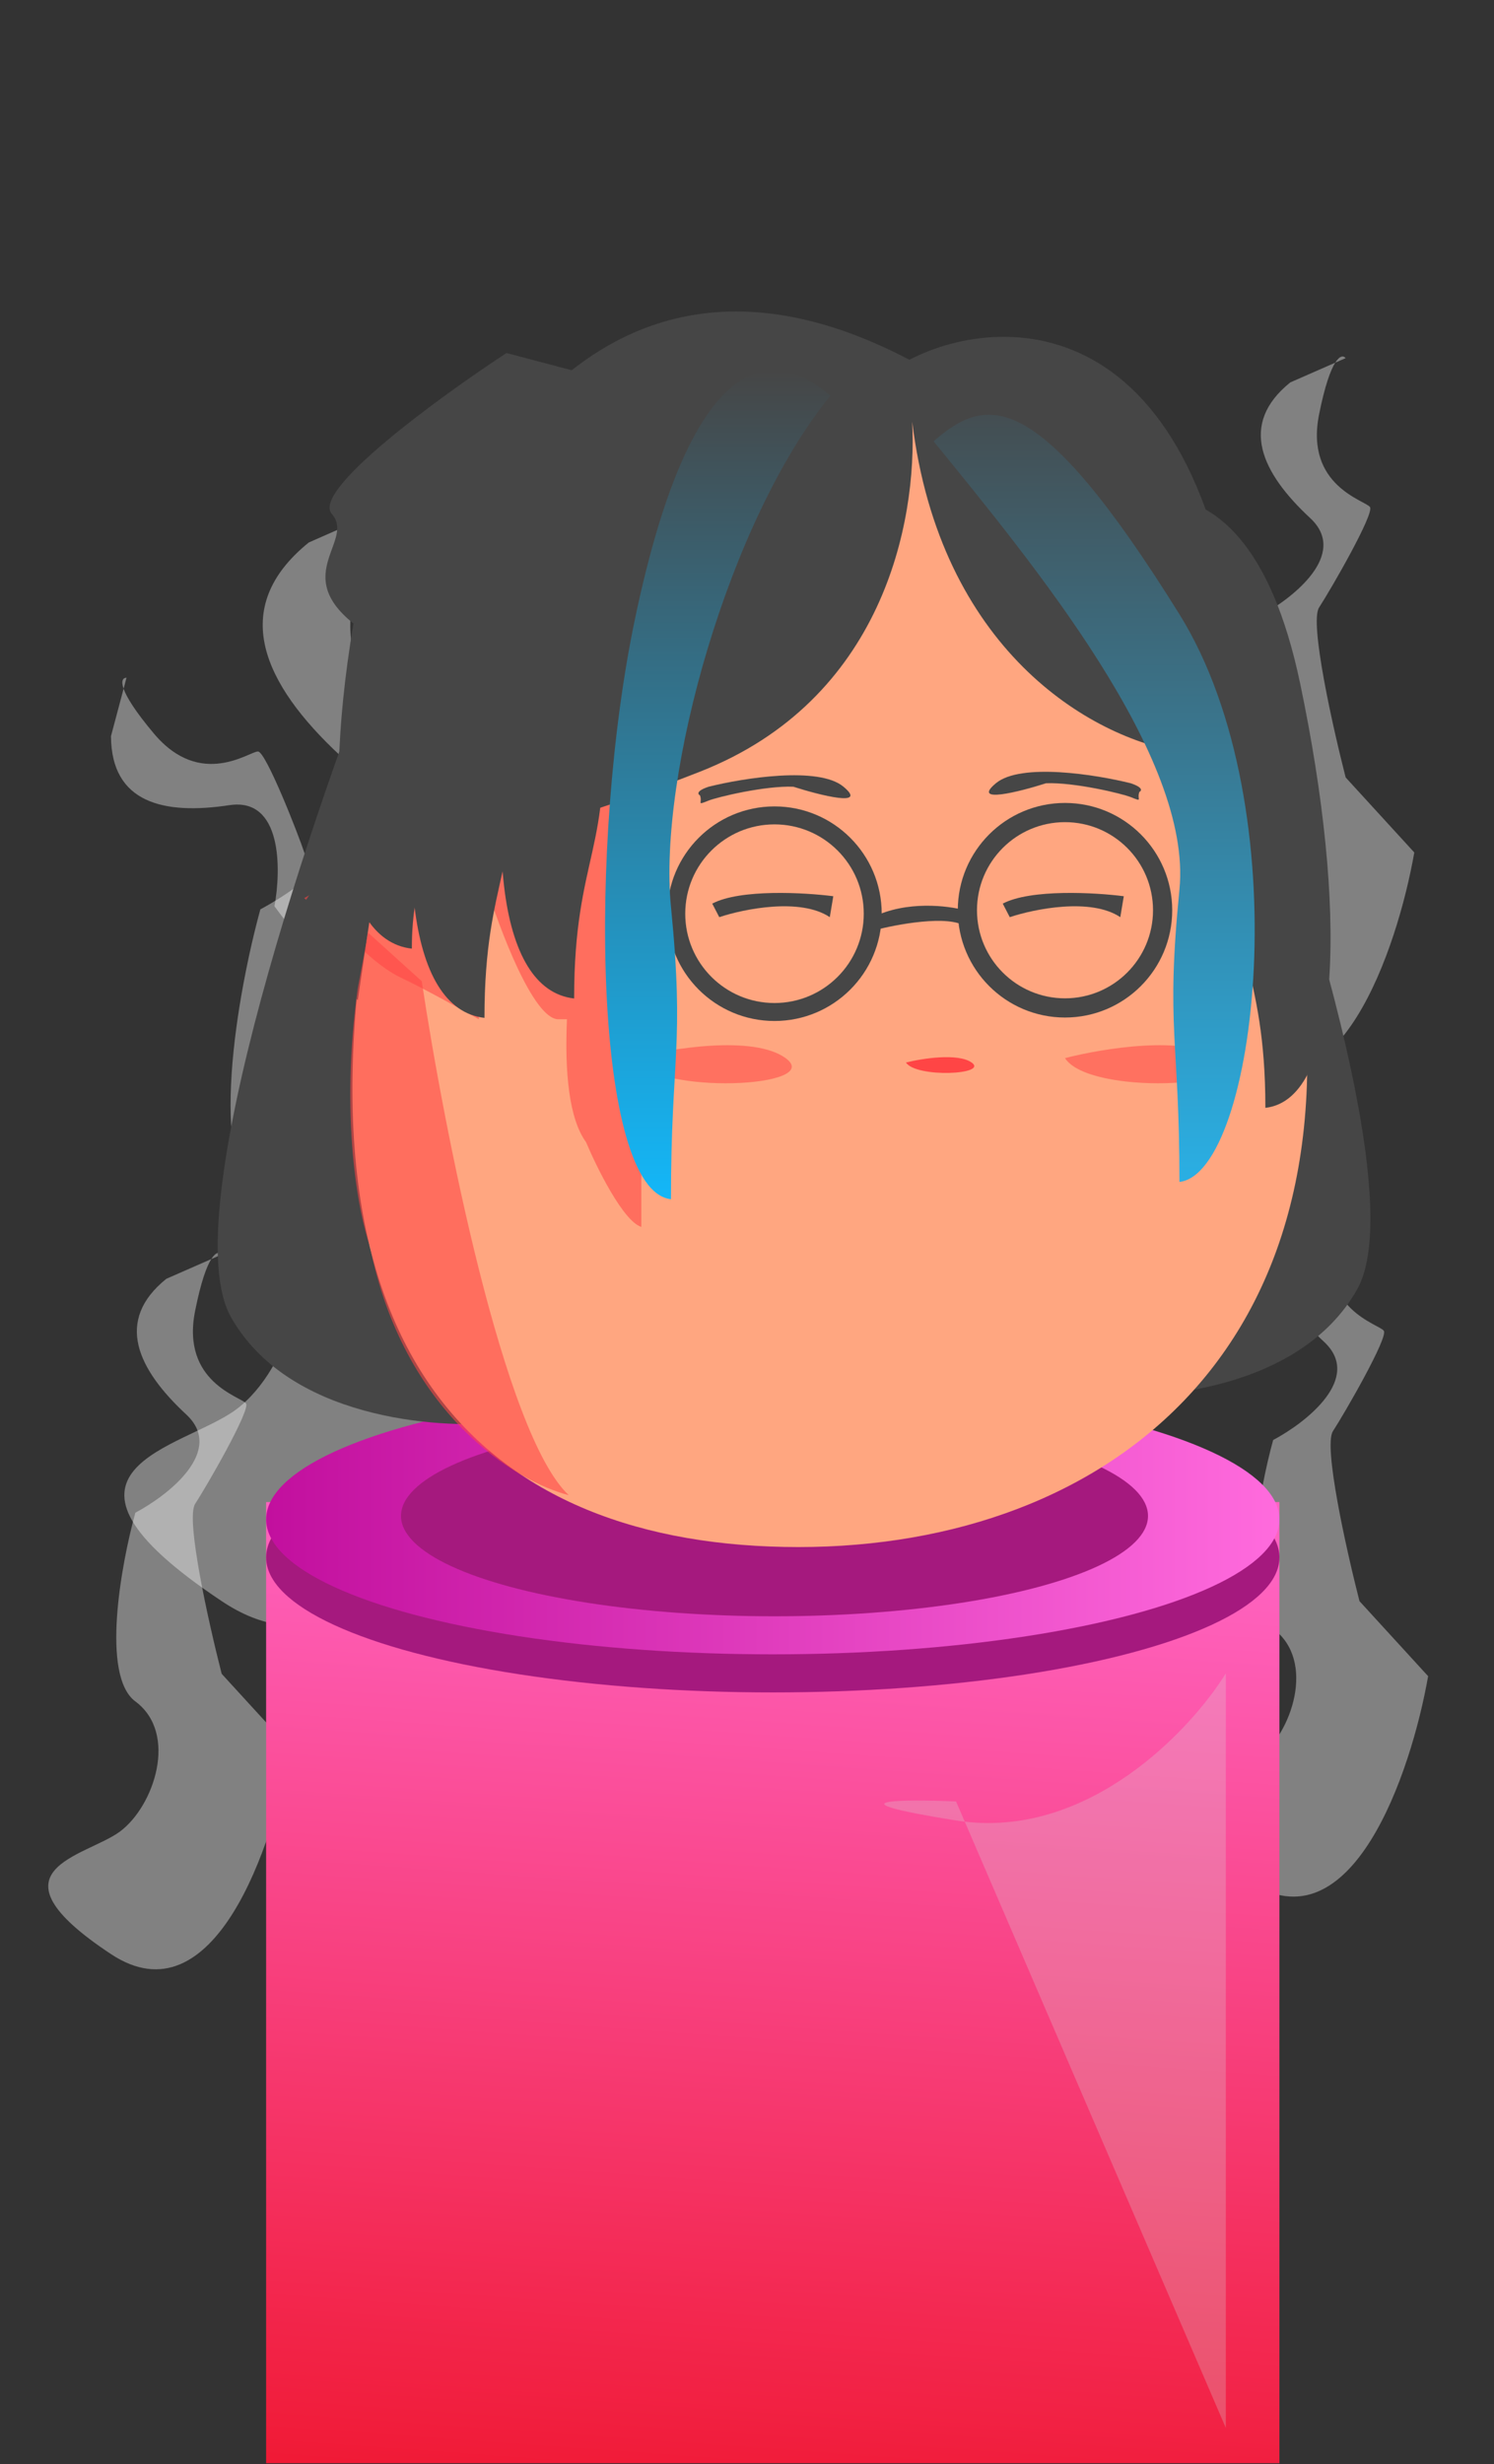 <svg width="432" height="712" viewBox="0 0 432 712" fill="none" xmlns="http://www.w3.org/2000/svg">
<rect x="0" y="0" width="432" height="712" fill="#333333" stroke="none"/>
<g clip-path="url(#clip0_58_163)">
<path opacity="0.38" d="M98.286 218.242C76.286 197.742 65.786 175.742 89.286 156.742L109.583 147.811C111.688 144.451 113.374 144.581 114.286 145.742L109.583 147.811C107.455 151.207 104.9 158.17 102.286 171.242C95.786 203.742 123.286 210.242 125.286 213.242C127.286 216.242 107.786 250.242 102.286 258.742C97.886 265.542 108.452 312.908 114.286 335.742L145.286 369.742C137.619 413.575 110.686 493.542 64.286 462.742C6.286 424.242 52.786 418.742 68.286 407.242C83.786 395.742 94.786 362.742 75.286 348.242C59.686 336.642 68.786 286.408 75.286 262.742C90.286 254.742 115.886 234.642 98.286 218.242Z" fill="white"/>
<path opacity="0.38" d="M382.861 387.703C368.775 374.631 362.053 360.603 377.099 348.487L390.094 342.792C391.441 340.65 392.521 340.733 393.105 341.473L390.094 342.792C388.731 344.958 387.095 349.398 385.422 357.733C381.26 378.457 398.867 382.602 400.147 384.515C401.428 386.428 388.943 408.108 385.422 413.528C382.605 417.864 389.37 448.068 393.105 462.627L412.952 484.308C408.044 512.258 390.8 563.249 361.093 543.609C323.958 519.06 353.73 515.553 363.654 508.22C373.577 500.887 380.62 479.844 368.135 470.598C358.147 463.201 363.974 431.17 368.135 416.078C377.739 410.977 394.129 398.16 382.861 387.703Z" fill="white"/>
<path opacity="0.38" d="M378.861 149.703C364.775 136.631 358.053 122.603 373.099 110.487L386.094 104.792C387.441 102.65 388.521 102.733 389.105 103.473L386.094 104.792C384.731 106.958 383.095 111.398 381.422 119.733C377.26 140.457 394.867 144.602 396.147 146.515C397.428 148.428 384.943 170.108 381.422 175.528C378.605 179.864 385.37 210.068 389.105 224.627L408.952 246.308C404.044 274.258 386.8 325.249 357.093 305.609C319.958 281.06 349.73 277.553 359.654 270.22C369.577 262.887 376.62 241.844 364.135 232.598C354.147 225.201 359.974 193.17 364.135 178.078C373.739 172.977 390.129 160.16 378.861 149.703Z" fill="white"/>
<path opacity="0.38" d="M53.861 408.703C39.775 395.631 33.053 381.603 48.099 369.487L61.094 363.792C62.441 361.65 63.521 361.733 64.105 362.473L61.094 363.792C59.731 365.958 58.095 370.398 56.422 378.733C52.26 399.457 69.867 403.602 71.147 405.515C72.428 407.428 59.943 429.108 56.422 434.528C53.605 438.864 60.37 469.068 64.105 483.627L83.952 505.308C79.044 533.258 61.8 584.249 32.093 564.609C-5.042 540.06 24.73 536.553 34.654 529.22C44.577 521.887 51.62 500.844 39.135 491.598C29.147 484.201 34.974 452.17 39.135 437.078C48.739 431.977 65.129 419.16 53.861 408.703Z" fill="white"/>
<path opacity="0.38" d="M66.349 232.641C47.347 235.508 32.187 232.021 32.091 212.704L35.737 198.992C34.902 196.603 35.64 195.811 36.582 195.815L35.737 198.992C36.582 201.407 39.034 205.454 44.509 211.958C58.121 228.13 72.336 216.945 74.63 217.136C76.924 217.327 86.096 240.603 88.139 246.735C89.774 251.64 117.61 265.176 131.323 271.331L160.648 269.323C179.445 290.583 208.571 335.85 174.697 346.839C132.354 360.576 148.168 335.109 148.619 322.778C149.07 310.447 137.005 291.825 121.993 295.824C109.983 299.024 88.567 274.503 79.359 261.843C81.356 251.153 81.55 230.347 66.349 232.641Z" fill="white"/>
<rect x="76.952" y="434" width="293" height="278" fill="url(#paint0_linear_58_163)"/>
<ellipse cx="223.452" cy="450" rx="146.5" ry="39" fill="#A5197E"/>
<ellipse cx="223.452" cy="439" rx="146.5" ry="39" fill="url(#paint1_linear_58_163)"/>
<path d="M66.757 380.5C50.357 351.3 90.924 232.667 113.257 177C116.924 216.5 124.257 296.5 124.257 300.5C124.257 304.5 138.257 375.833 145.257 411C125.924 413 83.157 409.7 66.757 380.5Z" fill="#464646"/>
<path d="M392.453 372.5C408.853 343.3 368.286 224.667 345.953 169C342.286 208.5 334.953 288.5 334.953 292.5C334.953 296.5 320.953 367.833 313.953 403C333.286 405 376.053 401.7 392.453 372.5Z" fill="#464646"/>
<ellipse cx="223.952" cy="438" rx="108" ry="29" fill="#A5197E"/>
<path d="M373.452 261.49C397.873 388.676 320.494 447 230.896 447C141.297 447 77.453 393 110.952 239.5C120.452 167 148.776 72.39 268.876 108.716C358.467 101.935 332.98 148.918 373.452 261.49Z" fill="#FFA680"/>
<path d="M278.972 526.347C315.392 530.579 344.351 499.793 354.452 483.5V701.5L278.972 526.347C278.136 526.25 277.296 526.135 276.452 526C238.852 520 260.786 519.833 276.452 520.5L278.972 526.347Z" fill="#D9D9D9" fill-opacity="0.26"/>
<path opacity="0.58" d="M115.952 282.5C109.952 279.7 103.119 273 100.452 270L87.952 259.5L187.452 203L185.452 325V354.5C180.252 352.9 172.619 337.5 169.452 330C164.554 323.266 163.258 309.972 163.945 294.5H161.452C154.252 294.5 144.452 268.5 140.452 255.5L138.452 294.5C133.452 291.667 121.952 285.3 115.952 282.5Z" fill="#FF4545"/>
<path opacity="0.54" d="M182.952 305.731C193.813 302.916 217.861 298.974 227.169 305.731C238.806 314.179 189.934 316.592 182.952 305.731Z" fill="#FF4545"/>
<path d="M263.766 121.83C265.284 151.299 255.023 202.28 202.452 222.946C144.452 245.746 111.285 248.446 101.952 246.946C110.785 175.779 155.352 47.546 262.952 103.946C291.285 89.279 353.552 89 359.952 211C360.896 229 348.952 218.477 342.452 217.5C314.772 213.34 271.763 187.257 263.766 121.83Z" fill="#464646"/>
<path opacity="0.54" d="M307.952 305.731C318.813 302.916 342.861 298.974 352.169 305.731C363.806 314.179 314.934 316.592 307.952 305.731Z" fill="#FF4545"/>
<path d="M173.515 204.5C169.74 166.284 167.619 173 196.952 137C181.452 123.5 169.452 96 152.452 177C138.852 241.8 143.681 286 166.014 288.5C166.014 247 177.515 245 173.515 204.5Z" fill="#464646"/>
<path d="M358.391 236.097C362.165 197.881 325.286 196 295.953 160C311.453 146.5 358.953 116.5 375.953 197.5C389.553 262.3 388.224 317.597 365.891 320.097C365.891 278.597 354.39 276.597 358.391 236.097Z" fill="#464646"/>
<path d="M147.589 210.097C143.814 171.881 141.693 178.597 171.026 142.597C155.527 129.097 143.527 101.597 126.527 182.597C112.927 247.397 117.755 291.597 140.089 294.097C140.089 252.597 151.589 250.597 147.589 210.097Z" fill="#464646"/>
<path d="M140.452 199C136.677 160.784 141.119 183 170.452 147C339.952 91.5 122.527 81.597 105.527 162.597C91.927 227.397 96.755 271.597 119.089 274.097C119.089 232.597 144.452 239.5 140.452 199Z" fill="#464646"/>
<path d="M146.452 102L182.452 111.5L189.452 148.5C172.619 166.333 133.052 198.6 109.452 185C79.952 168 103.452 157 95.952 148.5C89.952 141.7 127.119 114.667 146.452 102Z" fill="#464646"/>
<path d="M254.952 264C254.952 281.121 241.073 295 223.952 295C206.831 295 192.952 281.121 192.952 264C192.952 246.879 206.831 233 223.952 233C241.073 233 254.952 246.879 254.952 264ZM198.143 264C198.143 278.254 209.698 289.809 223.952 289.809C238.206 289.809 249.762 278.254 249.762 264C249.762 249.746 238.206 238.191 223.952 238.191C209.698 238.191 198.143 249.746 198.143 264Z" fill="#464646"/>
<path d="M279.952 268.5C276.752 264.1 261.285 266.667 253.952 268.5L252.452 265C262.052 260.2 274.119 261.667 278.952 263L279.952 268.5Z" fill="#464646"/>
<path d="M338.952 263C338.952 280.121 325.073 294 307.952 294C290.831 294 276.952 280.121 276.952 263C276.952 245.879 290.831 232 307.952 232C325.073 232 338.952 245.879 338.952 263ZM282.501 263C282.501 277.056 293.896 288.451 307.952 288.451C322.008 288.451 333.403 277.056 333.403 263C333.403 248.944 322.008 237.549 307.952 237.549C293.896 237.549 282.501 248.944 282.501 263Z" fill="#464646"/>
<path d="M207.981 265L205.952 261.088C214.068 256.82 232.667 257.887 240.952 258.954L239.938 265C231.416 259.31 215.083 262.629 207.981 265Z" fill="#464646"/>
<path d="M291.981 265L289.952 261.088C298.068 256.82 316.667 257.887 324.952 258.954L323.938 265C315.416 259.31 299.083 262.629 291.981 265Z" fill="#464646"/>
<path d="M261.952 307C266.619 305.833 276.952 304.2 280.952 307C285.952 310.5 264.952 311.5 261.952 307Z" fill="#FF4545"/>
<path d="M243.904 227.313C236.704 221.313 214.904 224.813 204.904 227.313C201.304 228.513 201.737 229.48 202.404 229.813C203.237 231.98 201.19 232.799 204.904 231.313C207.404 230.313 221.237 226.98 229.404 227.313C237.237 229.813 251.104 233.313 243.904 227.313Z" fill="#464646"/>
<path d="M287.962 226.313C295.162 220.313 316.962 223.813 326.962 226.313C330.562 227.513 330.129 228.48 329.462 228.813C328.629 230.98 330.676 231.799 326.962 230.313C324.462 229.313 310.629 225.98 302.462 226.313C294.629 228.813 280.762 232.313 287.962 226.313Z" fill="#464646"/>
<path d="M103.452 289.009L107.452 262.009C104.952 257.175 99.652 247.409 98.452 247.009C97.252 246.609 88.285 260.175 83.952 267.009L103.452 289.009Z" fill="#464646"/>
<path opacity="0.58" d="M164.452 432C145.652 414.4 128.286 325.667 121.952 283.5L106.452 269.5L103.452 285.5C98.252 322.7 103.619 350.667 106.952 360C116.552 408.4 149.286 428.167 164.452 432Z" fill="#FF4545"/>
<path d="M341.046 257C344.821 218.784 299.286 163.5 269.953 127.5C285.452 114 300.046 111.662 341.046 177.5C376.047 233.704 363.379 339 341.046 341.5C341.046 300 337.046 297.5 341.046 257Z" fill="url(#paint2_linear_58_163)"/>
<path d="M194.014 262C190.24 223.784 210.775 150.338 240.108 114.338C224.608 100.838 200.608 97.838 183.608 178.838C170.008 243.638 171.681 344 194.014 346.5C194.014 305 198.015 302.5 194.014 262Z" fill="url(#paint3_linear_58_163)"/>
</g>
<defs>
<linearGradient id="paint0_linear_58_163" x1="206.452" y1="819" x2="233.452" y2="443" gradientUnits="userSpaceOnUse">
<stop stop-color="#EB0004"/>
<stop offset="1" stop-color="#FF63C1"/>
</linearGradient>
<linearGradient id="paint1_linear_58_163" x1="76.952" y1="439" x2="369.952" y2="439" gradientUnits="userSpaceOnUse">
<stop stop-color="#C20F9E"/>
<stop offset="1" stop-color="#FF6BDD"/>
</linearGradient>
<linearGradient id="paint2_linear_58_163" x1="327.53" y1="102" x2="327.53" y2="341.5" gradientUnits="userSpaceOnUse">
<stop stop-color="#464646"/>
<stop offset="1" stop-color="#2AAFE4"/>
</linearGradient>
<linearGradient id="paint3_linear_58_163" x1="207.53" y1="107" x2="207.53" y2="346.5" gradientUnits="userSpaceOnUse">
<stop stop-color="#464646"/>
<stop offset="1" stop-color="#13B7F8"/>
</linearGradient>
<clipPath id="clip0_58_163">
<rect width="430.953" height="711.715" fill="white" transform="translate(0.953)"/>
</clipPath>
</defs>
</svg>

